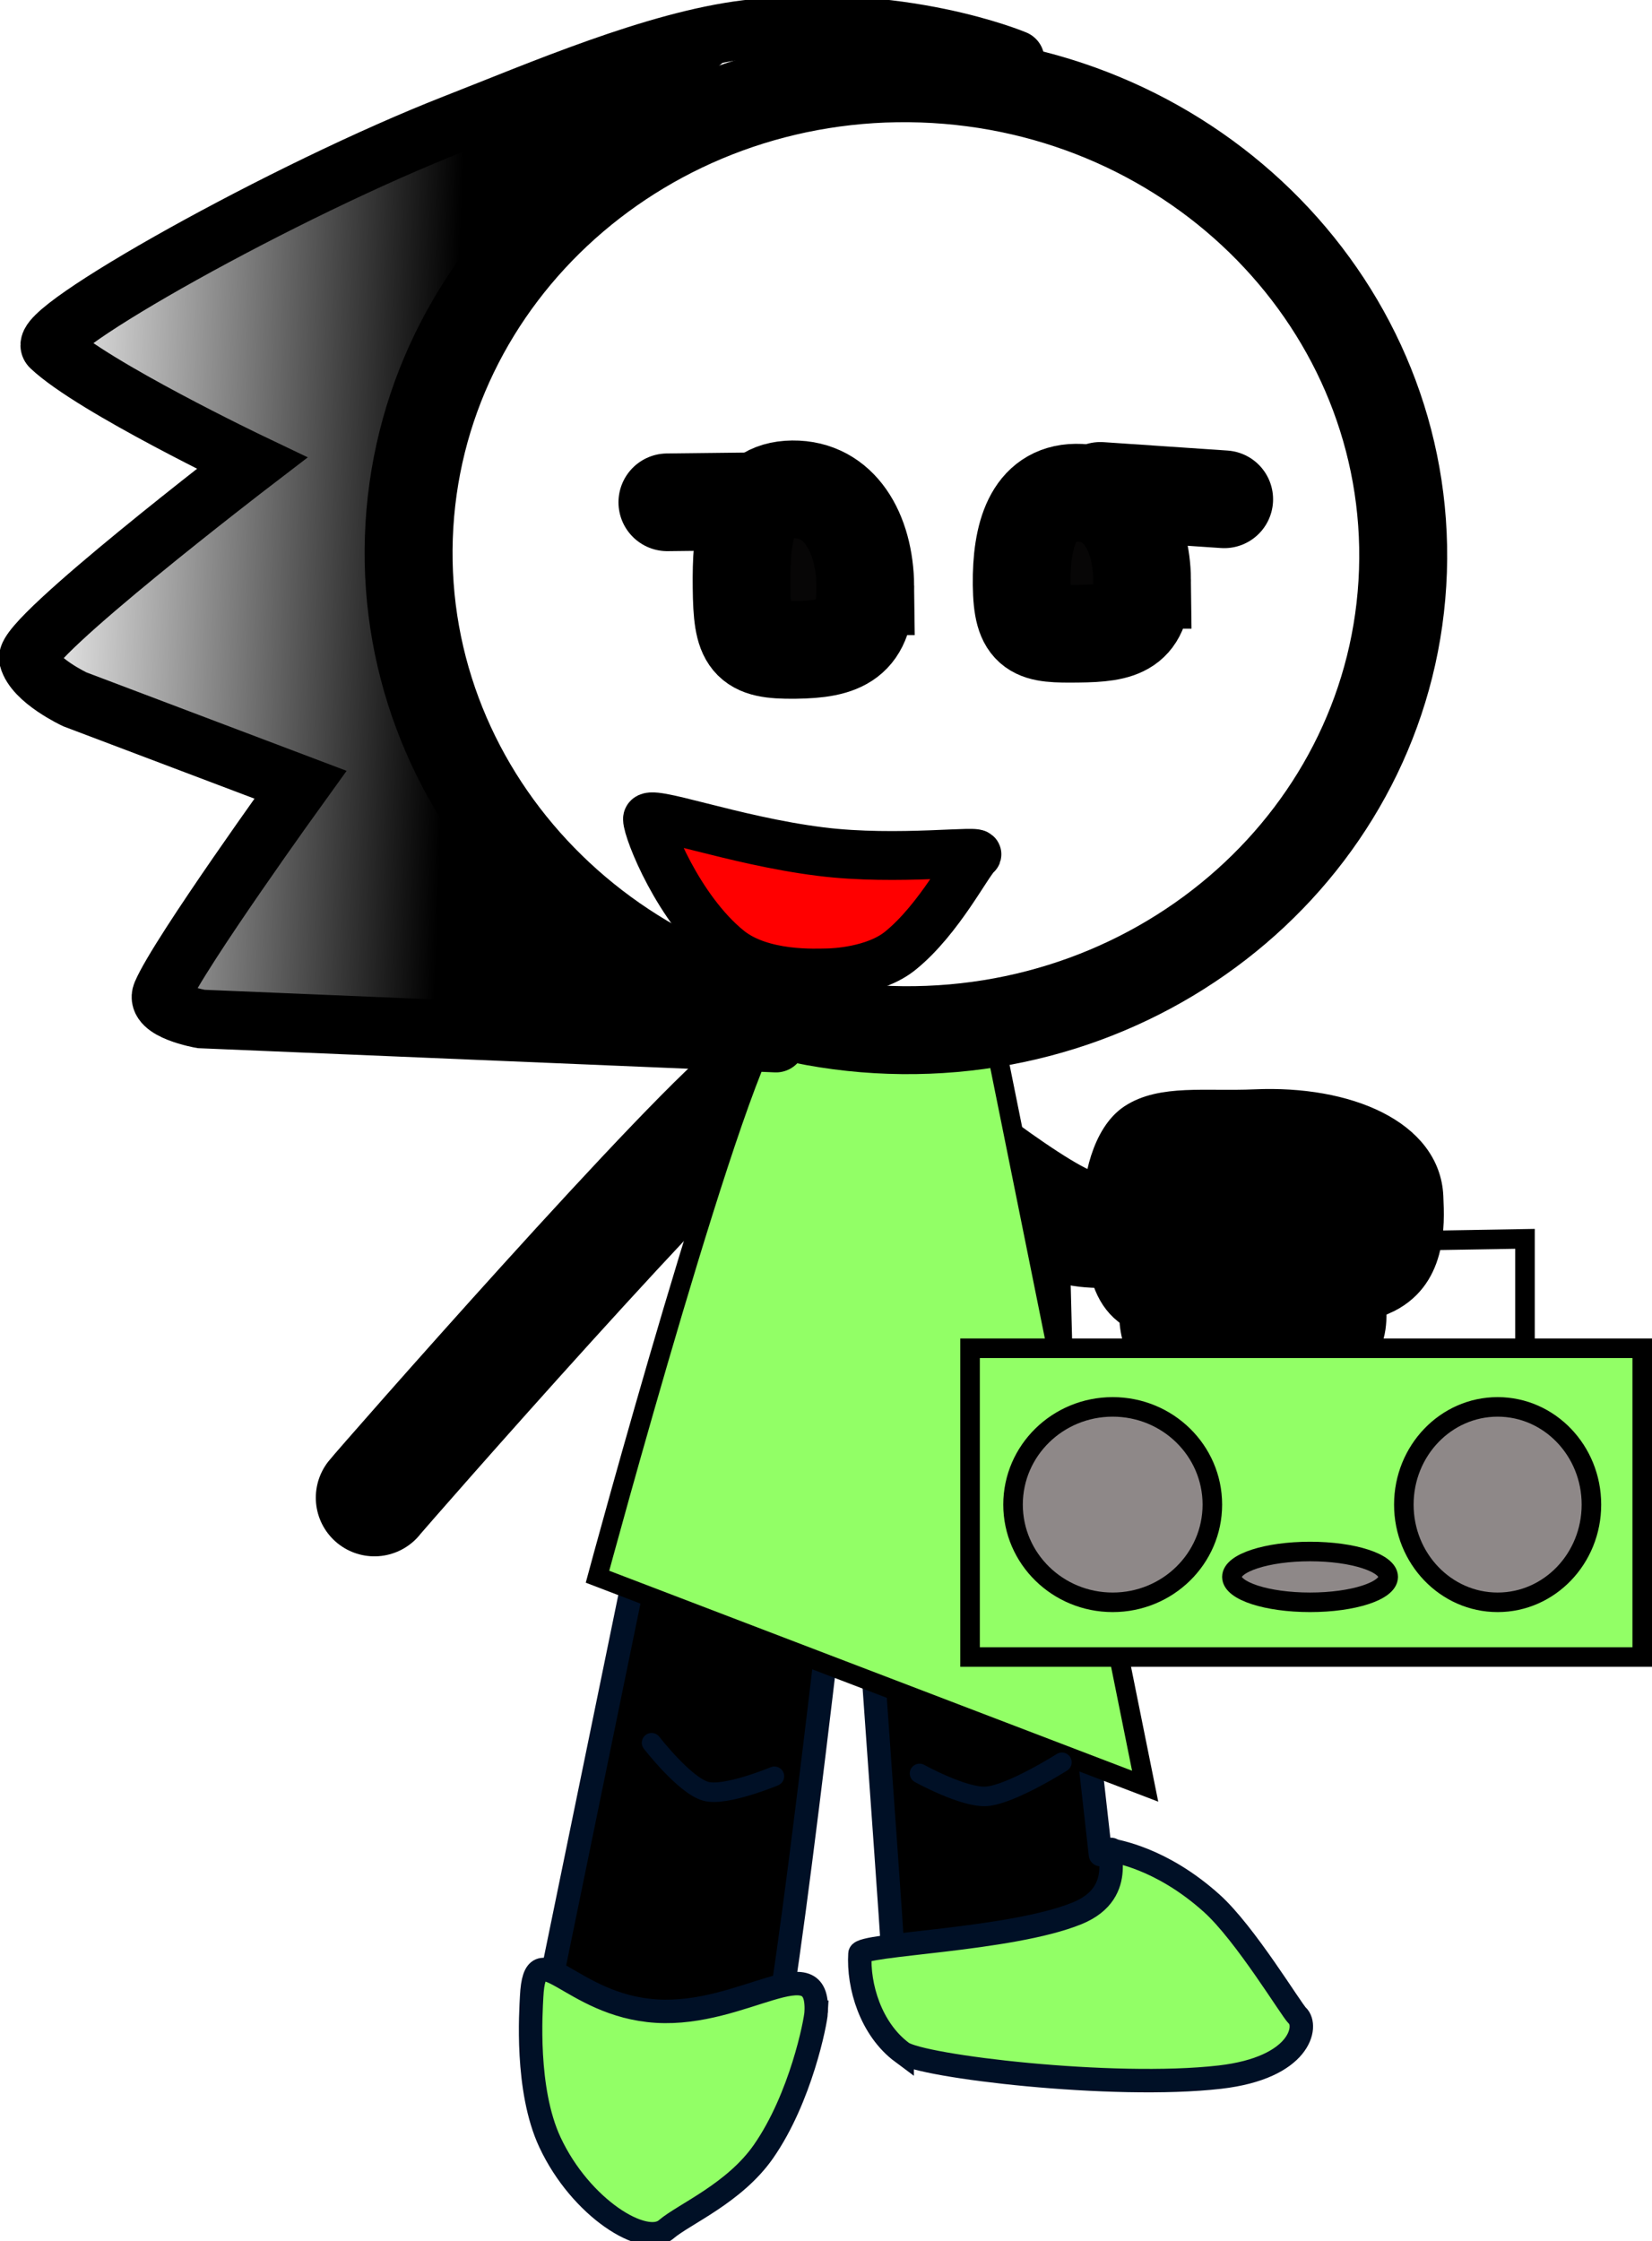 <svg version="1.1" xmlns="http://www.w3.org/2000/svg" xmlns:xlink="http://www.w3.org/1999/xlink" width="84.545" height="114.679" viewBox="0,0,84.545,114.679"><defs><linearGradient x1="213.244" y1="166.713" x2="190.821" y2="165.95" gradientUnits="userSpaceOnUse" id="color-1"><stop offset="0" stop-color="#000000"/><stop offset="1" stop-color="#000000" stop-opacity="0"/></linearGradient></defs><g transform="translate(-190.324,-135.187)"><g data-paper-data="{&quot;isPaintingLayer&quot;:true}" stroke-miterlimit="10" stroke-dasharray="" stroke-dashoffset="0" style="mix-blend-mode: normal"><path d="M235.575,189.535l-0.986,15.866" fill="none" fill-rule="nonzero" stroke="#000000" stroke-width="6" stroke-linecap="round" stroke-linejoin="miter"/><path d="M209.486,211.828c0.353,-0.452 16.598,-18.991 19.739,-21.185c2.869,-2.004 6.297,0.495 6.297,0.495c0,0 6.354,5.274 9.246,6.615c1.816,0.842 5.035,-0.143 5.035,-0.143" fill="none" fill-rule="nonzero" stroke="#000000" stroke-width="6" stroke-linecap="round" stroke-linejoin="miter"/><path d="M243.719,204.103l2.923,25.988c0,0 7.063,0.413 6.895,7.513c-0.01,0.405 -0.11,2.392 -3.027,2.974c-2.795,0.557 -8.365,-0.275 -10.401,-0.591c-0.945,-0.147 -2.385,-0.788 -3.306,-1.885c-0.927,-1.105 -0.827,-2.711 -0.826,-3.614c0,-0.368 -2.079,-29.307 -2.079,-29.307" fill="#000000" fill-rule="evenodd" stroke="#001026" stroke-width="1.2" stroke-linecap="round" stroke-linejoin="round"/><path d="M233.758,209.711c0,0 -3.384,30.232 -4.001,30.331c-1.772,0.286 -11.482,-2.278 -11.482,-2.278l6.242,-30.395" data-paper-data="{&quot;index&quot;:null}" fill="#000000" fill-rule="evenodd" stroke="#001026" stroke-width="1.2" stroke-linecap="round" stroke-linejoin="round"/><path d="M232.094,238.158c-0.025,0.491 -0.783,4.371 -2.691,7.118c-1.488,2.143 -4.066,3.205 -4.983,3.989c-1.098,0.939 -4.379,-1.082 -5.953,-4.457c-1.257,-2.697 -0.972,-6.711 -0.935,-7.447c0.171,-3.401 1.928,0.465 6.391,0.74c4.463,0.275 8.342,-3.344 8.171,0.057z" fill="#92ff66" fill-rule="nonzero" stroke="#001026" stroke-width="1.2" stroke-linecap="butt" stroke-linejoin="miter"/><g data-paper-data="{&quot;index&quot;:null}" fill="#000000" fill-rule="nonzero" stroke="#000000" stroke-width="1.2" stroke-linecap="butt" stroke-linejoin="miter"><path d="M259.536,204.821c-1.397,0.631 -3.975,-0.323 -5.857,-0.24c-2.027,0.089 -3.229,1.159 -4.399,0.49c-0.817,-0.468 -1.044,-1.752 -1.074,-2.432c-0.073,-1.654 2.659,-3.117 6.102,-3.269c3.443,-0.152 6.293,1.066 6.366,2.719c0.033,0.749 0.019,2.208 -1.138,2.731z"/><path d="M261.181,201.848c-1.955,0.862 -6.847,0.266 -6.847,0.266c0,0 -3.05,1.05 -3.121,1.052c-4.529,0.121 -4.706,-2.74 -4.849,-5.996c-0.068,-1.55 0.455,-3.96 1.835,-4.87c1.565,-1.031 3.831,-0.659 6.359,-0.77c4.757,-0.21 8.886,1.573 9.032,4.881c0.064,1.456 0.203,4.287 -2.408,5.438z"/></g><path d="M220.902,215.871c0,0 7.234,-26.787 9.192,-28.464c0.575,-0.492 10.922,-0.041 10.922,-0.041l7.914,39.225z" fill="#92ff66" fill-rule="nonzero" stroke="#000000" stroke-width="1" stroke-linecap="butt" stroke-linejoin="miter"/><path d="M236.494,240.216c-1.606,-1.193 -2.26,-3.398 -2.16,-5.055c0.031,-0.507 7.686,-0.668 11.119,-2.068c2.713,-1.106 1.286,-3.628 1.822,-3.228c0.111,0.083 2.413,0.339 5.06,2.715c1.718,1.542 4.077,5.466 4.389,5.757c0.551,0.512 0.177,2.665 -3.975,3.142c-5.472,0.629 -15.294,-0.55 -16.255,-1.264z" fill="#92ff66" fill-rule="nonzero" stroke="#001026" stroke-width="1.2" stroke-linecap="butt" stroke-linejoin="miter"/><path d="M244.723,204.981l-0.154,-6l23.8,-0.4v6.6" fill="none" fill-rule="nonzero" stroke="#000000" stroke-width="1" stroke-linecap="round" stroke-linejoin="miter"/><path d="M239.969,219.981v-15.8h34.4v15.8z" fill="#92ff66" fill-rule="nonzero" stroke="#000000" stroke-width="1" stroke-linecap="butt" stroke-linejoin="miter"/><path d="M252.369,212.181c0,2.761 -2.283,5 -5.1,5c-2.817,0 -5.1,-2.239 -5.1,-5c0,-2.761 2.283,-5 5.1,-5c2.817,0 5.1,2.239 5.1,5z" fill="#8e8888" fill-rule="nonzero" stroke="#000000" stroke-width="1" stroke-linecap="butt" stroke-linejoin="miter"/><path d="M271.769,212.181c0,2.761 -2.149,5 -4.8,5c-2.651,0 -4.8,-2.239 -4.8,-5c0,-2.761 2.149,-5 4.8,-5c2.651,0 4.8,2.239 4.8,5z" fill="#8e8888" fill-rule="nonzero" stroke="#000000" stroke-width="1" stroke-linecap="butt" stroke-linejoin="miter"/><path d="M261.369,215.881c0,0.718 -1.791,1.3 -4,1.3c-2.209,0 -4,-0.582 -4,-1.3c0,-0.718 1.791,-1.3 4,-1.3c2.209,0 4,0.582 4,1.3z" fill="#8e8888" fill-rule="nonzero" stroke="#000000" stroke-width="1" stroke-linecap="butt" stroke-linejoin="miter"/><path d="M229.956,226.082c0,0 -2.498,1.046 -3.509,0.77c-1.08,-0.294 -2.777,-2.485 -2.777,-2.485" fill="none" fill-rule="nonzero" stroke="#001026" stroke-width="1" stroke-linecap="round" stroke-linejoin="miter"/><path d="M244.67,225.367c0,0 -2.587,1.643 -3.855,1.742c-1.149,0.09 -3.431,-1.171 -3.431,-1.171" fill="none" fill-rule="nonzero" stroke="#001026" stroke-width="1" stroke-linecap="round" stroke-linejoin="miter"/><g fill-rule="nonzero" stroke-linejoin="miter"><path d="M262.123,164.412c-0.457,13.443 -12.217,23.954 -26.265,23.476c-14.049,-0.478 -25.067,-11.763 -24.61,-25.206c0.457,-13.443 12.217,-23.954 26.265,-23.476c14.049,0.478 25.067,11.763 24.61,25.206z" fill="none" stroke="#000000" stroke-width="4.5" stroke-linecap="butt"/><path d="M230.039,188.564l-29.423,-1.234c0,0 -2.391,-0.421 -2.014,-1.31c0.865,-2.039 7.099,-10.677 7.099,-10.677l-11.544,-4.368c0,0 -2.097,-0.976 -2.379,-2.085c-0.262,-1.032 11.443,-10.001 11.443,-10.001c0,0 -8.14,-3.889 -10.31,-5.945c-0.852,-0.807 11.955,-8.027 20.745,-11.458c4.301,-1.679 10.175,-4.229 14.888,-4.799c7.814,-0.946 13.731,1.548 13.731,1.548" fill="none" stroke="#000000" stroke-width="3" stroke-linecap="round"/><path d="M198.748,187.266c0,0 -0.482,-1.421 0.812,-3.311c1.621,-2.367 7.069,-5.435 5.497,-7.851c-2.037,-3.13 -14.655,-3.101 -12.972,-6.893c1.382,-3.114 10.832,-8.259 10.903,-10.33c0.07,-2.066 -4.538,-0.964 -7.062,-3.803c-3.59,-4.037 -1.793,-3.981 -1.793,-3.981c0,0 11.968,-7.07 17.744,-9.322c5.419,-2.113 15.909,-3.799 15.909,-3.799c0,0 -15.393,13.231 -17.797,21.203c-2.665,8.837 14.253,28.018 14.253,28.018z" data-paper-data="{&quot;index&quot;:null}" fill="url(#color-1)" stroke="none" stroke-width="0" stroke-linecap="butt"/><path d="M232.696,184.971c-0.542,0.006 -3.393,0.188 -5.094,-1.19c-2.563,-2.077 -4.134,-6.079 -4.141,-6.68c-0.006,-0.566 4.276,1.088 8.849,1.663c3.972,0.5 8.352,-0.127 7.99,0.174c-0.44,0.366 -1.887,3.273 -3.904,4.902c-1.305,1.054 -3.441,1.128 -3.699,1.131z" fill="#ff0000" stroke="#000000" stroke-width="2.5" stroke-linecap="butt"/><path d="M234.609,165.186c0.031,2.761 -1.217,3.231 -3.61,3.258c-2.393,0.027 -2.692,-0.425 -2.723,-3.186c-0.031,-2.761 0.217,-5.003 2.61,-5.03c2.393,-0.027 3.692,2.197 3.723,4.958z" fill="#070606" stroke="#000000" stroke-width="5" stroke-linecap="butt"/><path d="M248.773,164.86c0.028,2.485 -1.073,2.729 -3.282,2.754c-2.209,0.025 -2.854,-0.033 -2.882,-2.518c-0.028,-2.485 0.572,-4.673 2.781,-4.698c2.209,-0.025 3.356,1.977 3.384,4.462z" fill="#070606" stroke="#000000" stroke-width="5" stroke-linecap="butt"/><path d="M228.809,160.842l-4.333,0.049" fill="none" stroke="#000000" stroke-width="5" stroke-linecap="round"/><path d="M246.638,160.308l6.339,0.429" fill="none" stroke="#000000" stroke-width="5" stroke-linecap="round"/></g></g></g></svg>